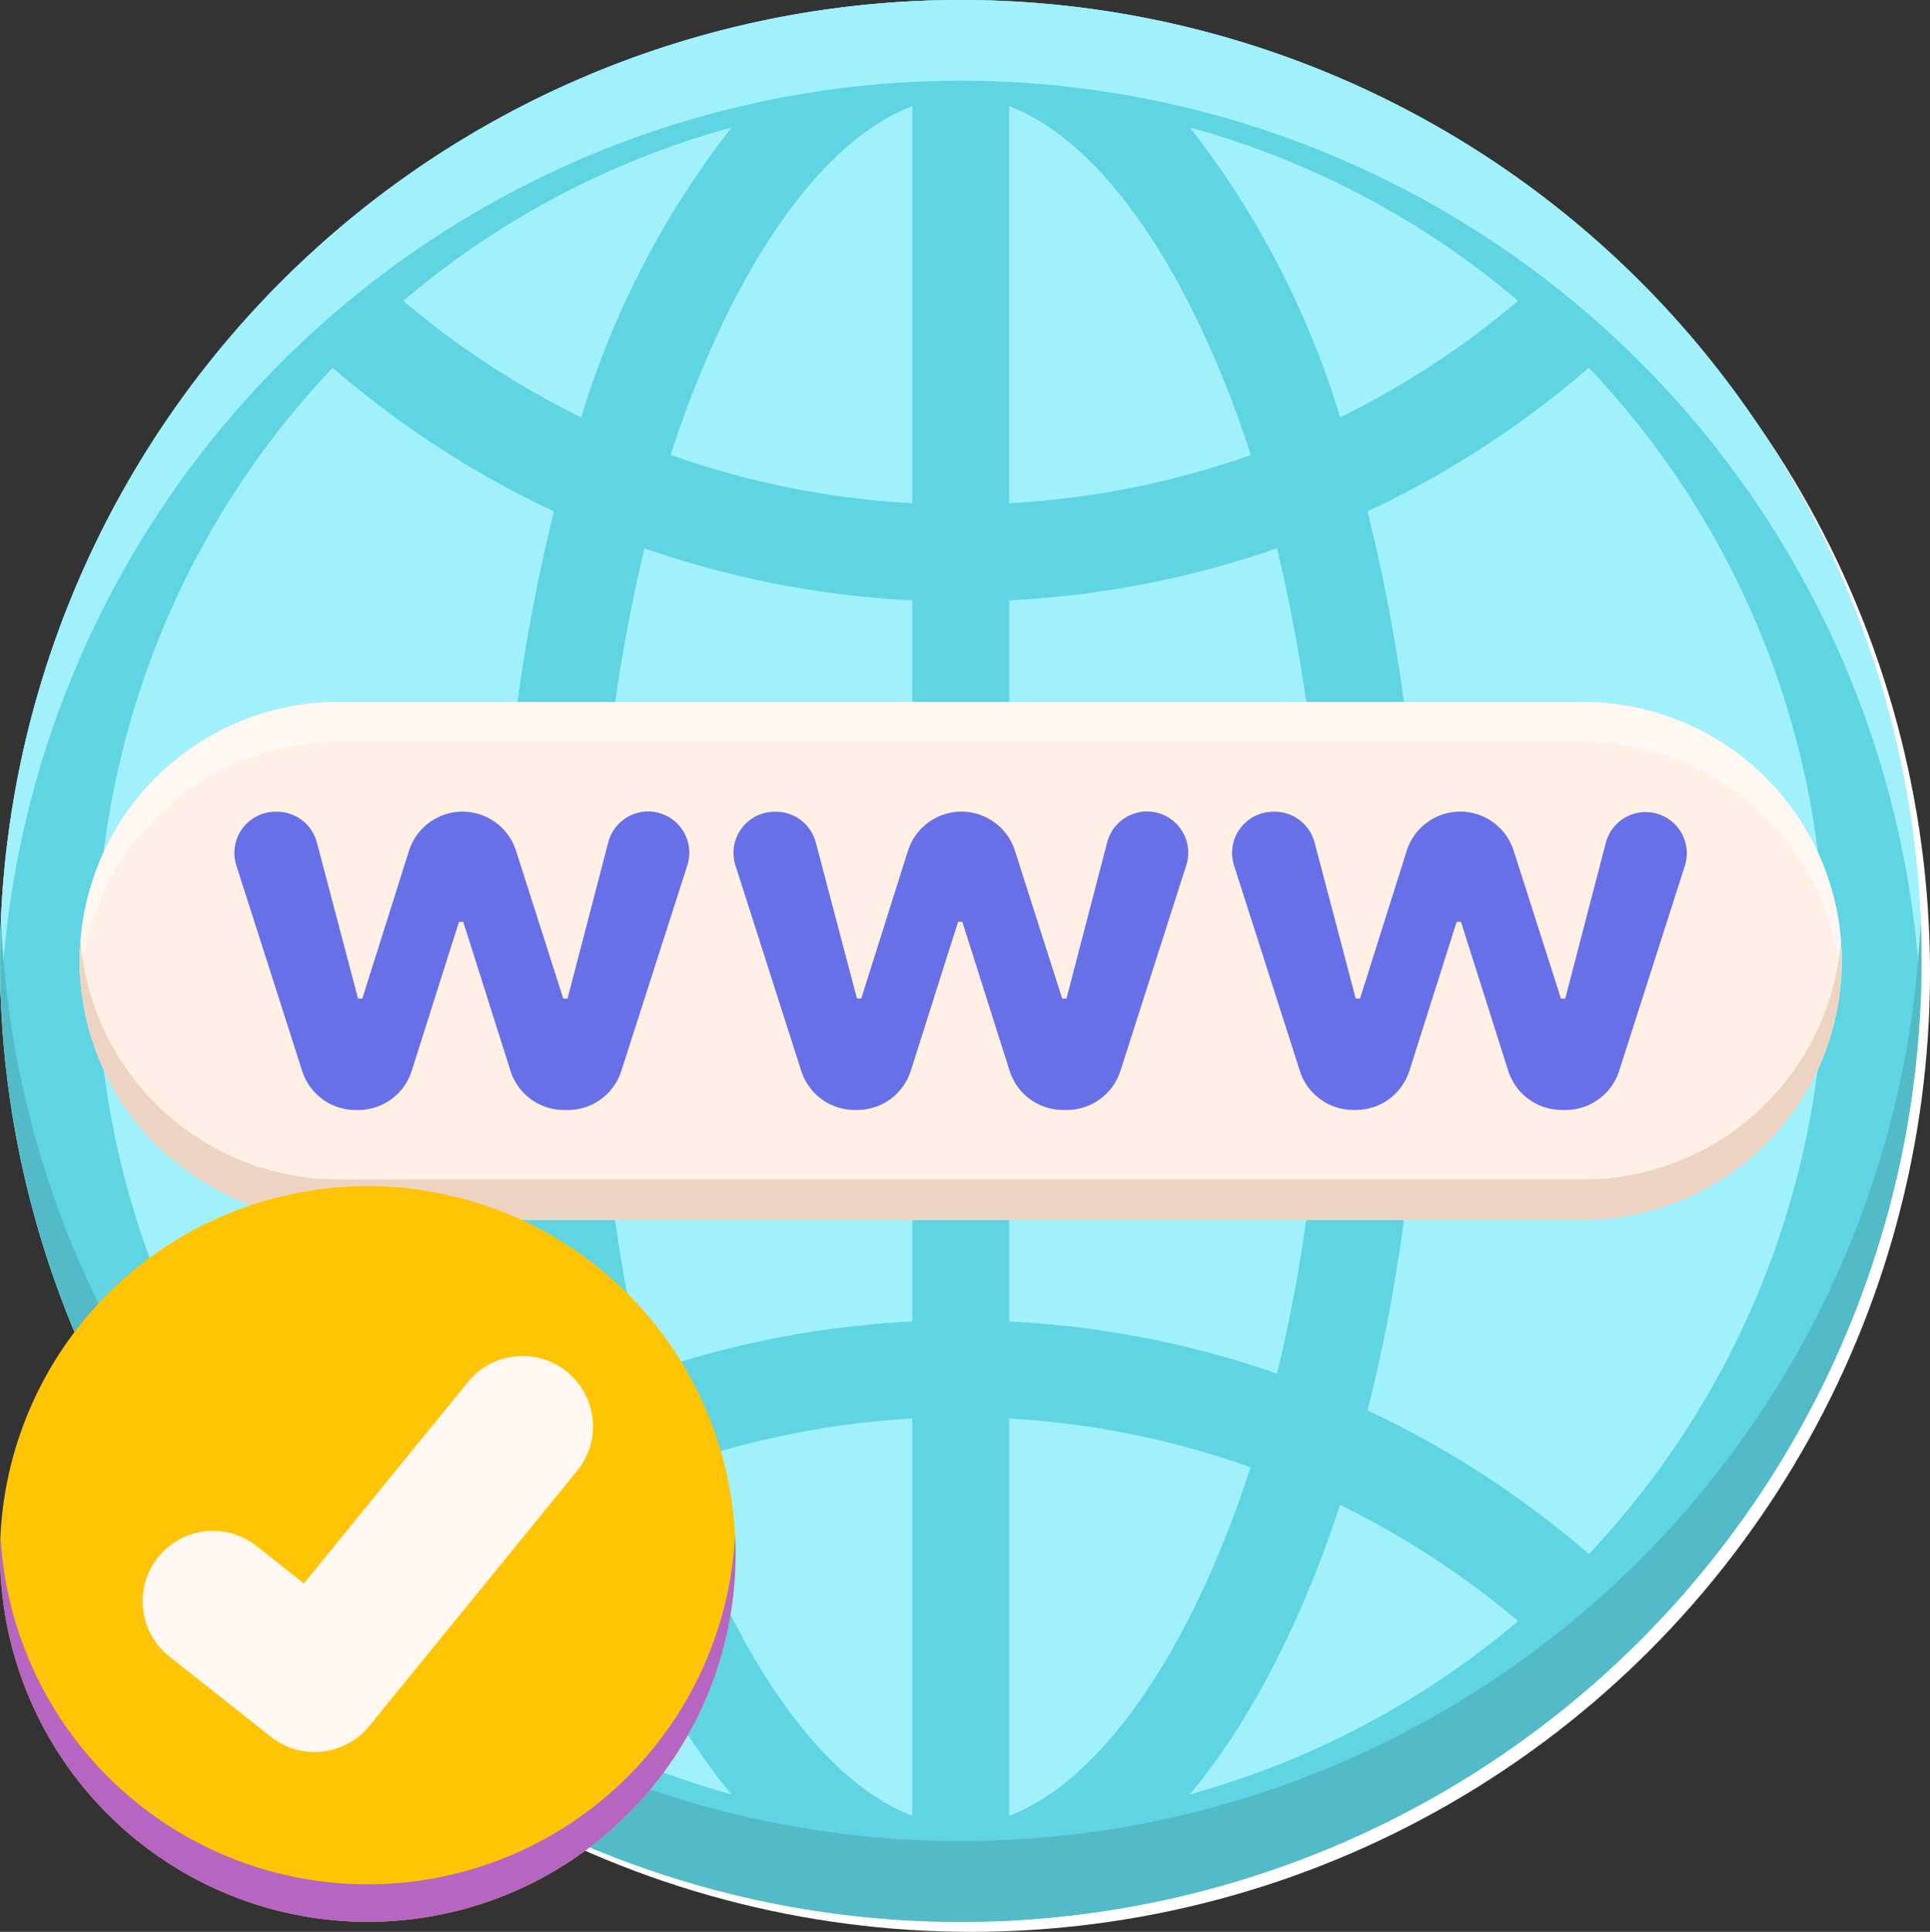 <svg xmlns="http://www.w3.org/2000/svg" width="69.436" height="69.486" viewBox="0 0 69.436 69.486">
  <rect x="0" y="0" width="69.436" height="69.486" fill="#333333" stroke="none"/>
  <g id="Grupo_874076" data-name="Grupo 874076" transform="translate(0)">
    <circle id="Elipse_4817" data-name="Elipse 4817" cx="34.5" cy="34.5" r="34.5" transform="translate(0.436 0.486)" fill="#fff"/>
    <g id="dominio" transform="translate(0 0)">
      <path id="Trazado_636884" data-name="Trazado 636884" d="M69.127,34.564A34.564,34.564,0,1,1,34.564,0,34.563,34.563,0,0,1,69.127,34.564Zm0,0" transform="translate(0 0)" fill="#a1f1fc"/>
      <path id="Trazado_636885" data-name="Trazado 636885" d="M95.1,351.73A34.466,34.466,0,0,0,69.98,362.55a34.69,34.69,0,0,0,2.518,2.409q.306-.324.622-.641a31.079,31.079,0,0,1,43.951,0q.316.316.622.641a34.7,34.7,0,0,0,2.518-2.409A34.466,34.466,0,0,0,95.1,351.73Zm0,0" transform="translate(-60.532 -304.242)" fill="#5fd4e3"/>
      <path id="Trazado_636886" data-name="Trazado 636886" d="M69.116,35.438q.011-.436.011-.874t-.011-.874A34.565,34.565,0,0,0,35.438.011Q35,0,34.564,0T33.69.011A34.565,34.565,0,0,0,.011,33.69Q0,34.126,0,34.564t.011.874A34.565,34.565,0,0,0,33.69,69.116q.436.011.874.011t.874-.011A34.564,34.564,0,0,0,69.116,35.438ZM51.1,32.821a65.3,65.3,0,0,0-1.9-14.427,34.6,34.6,0,0,0,7.962-5.167,30.83,30.83,0,0,1,8.433,19.593Zm-47.564,0a30.83,30.83,0,0,1,8.433-19.593,34.613,34.613,0,0,0,7.961,5.167,65.332,65.332,0,0,0-1.9,14.427ZM32.821,18.1a31.016,31.016,0,0,1-8.691-1.738A38.255,38.255,0,0,1,26,11.629c2-4.168,4.409-6.9,6.821-7.81ZM42.81,4.586a30.8,30.8,0,0,1,11.806,6.233,30.931,30.931,0,0,1-6.4,4.19A32.084,32.084,0,0,0,42.81,4.586ZM45,16.366A30.99,30.99,0,0,1,36.306,18.1V3.819c2.411.908,4.824,3.642,6.821,7.81A38.221,38.221,0,0,1,45,16.366ZM20.911,15.01a30.985,30.985,0,0,1-6.4-4.19A30.789,30.789,0,0,1,26.318,4.586,32.072,32.072,0,0,0,20.911,15.01Zm2.274,4.711a34.432,34.432,0,0,0,9.636,1.874V32.821H21.516A62.042,62.042,0,0,1,23.185,19.721Zm9.636,16.586v29C30.409,64.4,28,61.666,26,57.5c-2.712-5.662-4.286-13.132-4.484-21.192Zm3.486,29v-29h11.3c-.2,8.06-1.773,15.53-4.484,21.192C41.13,61.666,38.718,64.4,36.307,65.309Zm0-32.487V21.594a34.432,34.432,0,0,0,9.636-1.874,62.009,62.009,0,0,1,1.669,13.1ZM3.535,36.306H18.029c.287,12.087,3.549,22.541,8.289,28.235A31.115,31.115,0,0,1,3.535,36.306ZM42.81,64.541c4.74-5.695,8-16.147,8.289-28.235H65.593A31.115,31.115,0,0,1,42.81,64.541Zm0,0" transform="translate(0 0)" fill="#5fd4e3"/>
      <path id="Trazado_636887" data-name="Trazado 636887" d="M.032,36.016A34.564,34.564,0,0,1,33.69,2.915q.436-.011.874-.011t.874.011A34.564,34.564,0,0,1,69.1,36.016c.007-.193.016-.385.021-.579q.011-.436.011-.874t-.011-.874A34.565,34.565,0,0,0,35.438.011Q35,0,34.564,0T33.69.011A34.565,34.565,0,0,0,.011,33.69Q0,34.126,0,34.564t.011.874c0,.194.014.386.021.579Zm0,0" transform="translate(0 0)" fill="#a1f1fc"/>
      <path id="Trazado_636888" data-name="Trazado 636888" d="M69.1,245.242a34.564,34.564,0,0,1-33.657,33.1q-.436.011-.874.011t-.874-.011a34.564,34.564,0,0,1-33.658-33.1c-.007.193-.016.385-.021.579q-.011.436-.011.874t.011.874A34.564,34.564,0,0,0,33.69,281.247q.436.011.874.011t.874-.011a34.564,34.564,0,0,0,33.679-33.679q.011-.436.011-.874t-.011-.874C69.112,245.627,69.1,245.435,69.1,245.242Zm0,0" transform="translate(0 -212.131)" fill="#53bac7"/>
      <path id="Trazado_636889" data-name="Trazado 636889" d="M75.329,205.643H30.567a9.314,9.314,0,0,1,0-18.628H75.329a9.314,9.314,0,1,1,0,18.628Zm0,0" transform="translate(-18.384 -161.766)" fill="#ffefe4"/>
      <path id="Trazado_636890" data-name="Trazado 636890" d="M75.329,187.016H30.567a9.314,9.314,0,0,0-9.313,9.314c0,.245.012.486.031.726a9.312,9.312,0,0,1,9.283-8.588H75.329a9.312,9.312,0,0,1,9.283,8.588c.019-.24.031-.482.031-.726A9.314,9.314,0,0,0,75.329,187.016Zm0,0" transform="translate(-18.384 -161.766)" fill="#fff7f2"/>
      <path id="Trazado_636891" data-name="Trazado 636891" d="M30.567,260.661H75.329a9.314,9.314,0,0,0,9.314-9.314c0-.245-.013-.486-.031-.726a9.312,9.312,0,0,1-9.283,8.588H30.567a9.312,9.312,0,0,1-9.283-8.588c-.018.24-.031.482-.031.726A9.313,9.313,0,0,0,30.567,260.661Zm0,0" transform="translate(-18.384 -216.784)" fill="#edd4c2"/>
      <g id="Grupo_894593" data-name="Grupo 894593" transform="translate(8.436 29.198)">
        <path id="Trazado_636892" data-name="Trazado 636892" d="M63.967,216.258h.047a1.481,1.481,0,0,1,1.433,1.1l1.483,5.62h.153l1.678-5.312a2.021,2.021,0,0,1,3.852-.005l1.7,5.318h.153l1.464-5.616a1.482,1.482,0,1,1,2.845.826L76.4,225.585a2.02,2.02,0,0,1-1.924,1.4h-.135a2.021,2.021,0,0,1-1.927-1.41l-1.7-5.358h-.153l-1.7,5.358a2.02,2.02,0,0,1-1.926,1.41h-.091a2.02,2.02,0,0,1-1.924-1.4l-2.369-7.394A1.481,1.481,0,0,1,63.967,216.258Zm0,0" transform="translate(-62.484 -216.258)" fill="#6770e6"/>
        <path id="Trazado_636893" data-name="Trazado 636893" d="M196.9,216.258h.048a1.481,1.481,0,0,1,1.432,1.1l1.483,5.62h.153l1.679-5.312a2.02,2.02,0,0,1,3.851-.005l1.7,5.318h.153l1.464-5.616a1.482,1.482,0,1,1,2.845.826l-2.369,7.394a2.021,2.021,0,0,1-1.925,1.4h-.135a2.02,2.02,0,0,1-1.926-1.41l-1.7-5.358H203.5l-1.7,5.358a2.021,2.021,0,0,1-1.926,1.41h-.091a2.021,2.021,0,0,1-1.924-1.4l-2.369-7.394A1.481,1.481,0,0,1,196.9,216.258Zm0,0" transform="translate(-177.467 -216.258)" fill="#6770e6"/>
        <path id="Trazado_636894" data-name="Trazado 636894" d="M329.827,216.258h.047a1.481,1.481,0,0,1,1.432,1.1l1.483,5.62h.153l1.679-5.312a2.02,2.02,0,0,1,3.851-.005l1.7,5.318h.153l1.464-5.616a1.481,1.481,0,1,1,2.844.826l-2.369,7.394a2.021,2.021,0,0,1-1.924,1.4H340.2a2.021,2.021,0,0,1-1.926-1.41l-1.7-5.358h-.154l-1.7,5.358a2.021,2.021,0,0,1-1.926,1.41h-.091a2.02,2.02,0,0,1-1.924-1.4l-2.369-7.394A1.481,1.481,0,0,1,329.827,216.258Zm0,0" transform="translate(-292.449 -216.258)" fill="#6770e6"/>
      </g>
      <path id="Trazado_636895" data-name="Trazado 636895" d="M26.463,329.231A13.231,13.231,0,1,1,13.231,316,13.231,13.231,0,0,1,26.463,329.231Zm0,0" transform="translate(0 -273.335)" fill="#ffc403"/>
      <path id="Trazado_636896" data-name="Trazado 636896" d="M13.255,421.536A13.232,13.232,0,0,1,.017,408.977c-.012.233-.018.466-.017.7a13.231,13.231,0,0,0,26.463-.047c0-.217-.007-.433-.017-.648A13.232,13.232,0,0,1,13.255,421.536Zm0,0" transform="translate(0 -353.759)" fill="#b665c2"/>
      <path id="Trazado_636897" data-name="Trazado 636897" d="M44.187,375.491a2.517,2.517,0,0,1-1.568-.546l-3.656-2.891a2.531,2.531,0,1,1,3.14-3.971l1.7,1.344,5.907-7.25a2.531,2.531,0,1,1,3.924,3.2l-7.482,9.183A2.529,2.529,0,0,1,44.187,375.491Zm0,0" transform="translate(-32.87 -312.472)" fill="#fff7f2"/>
    </g>
  </g>
</svg>
